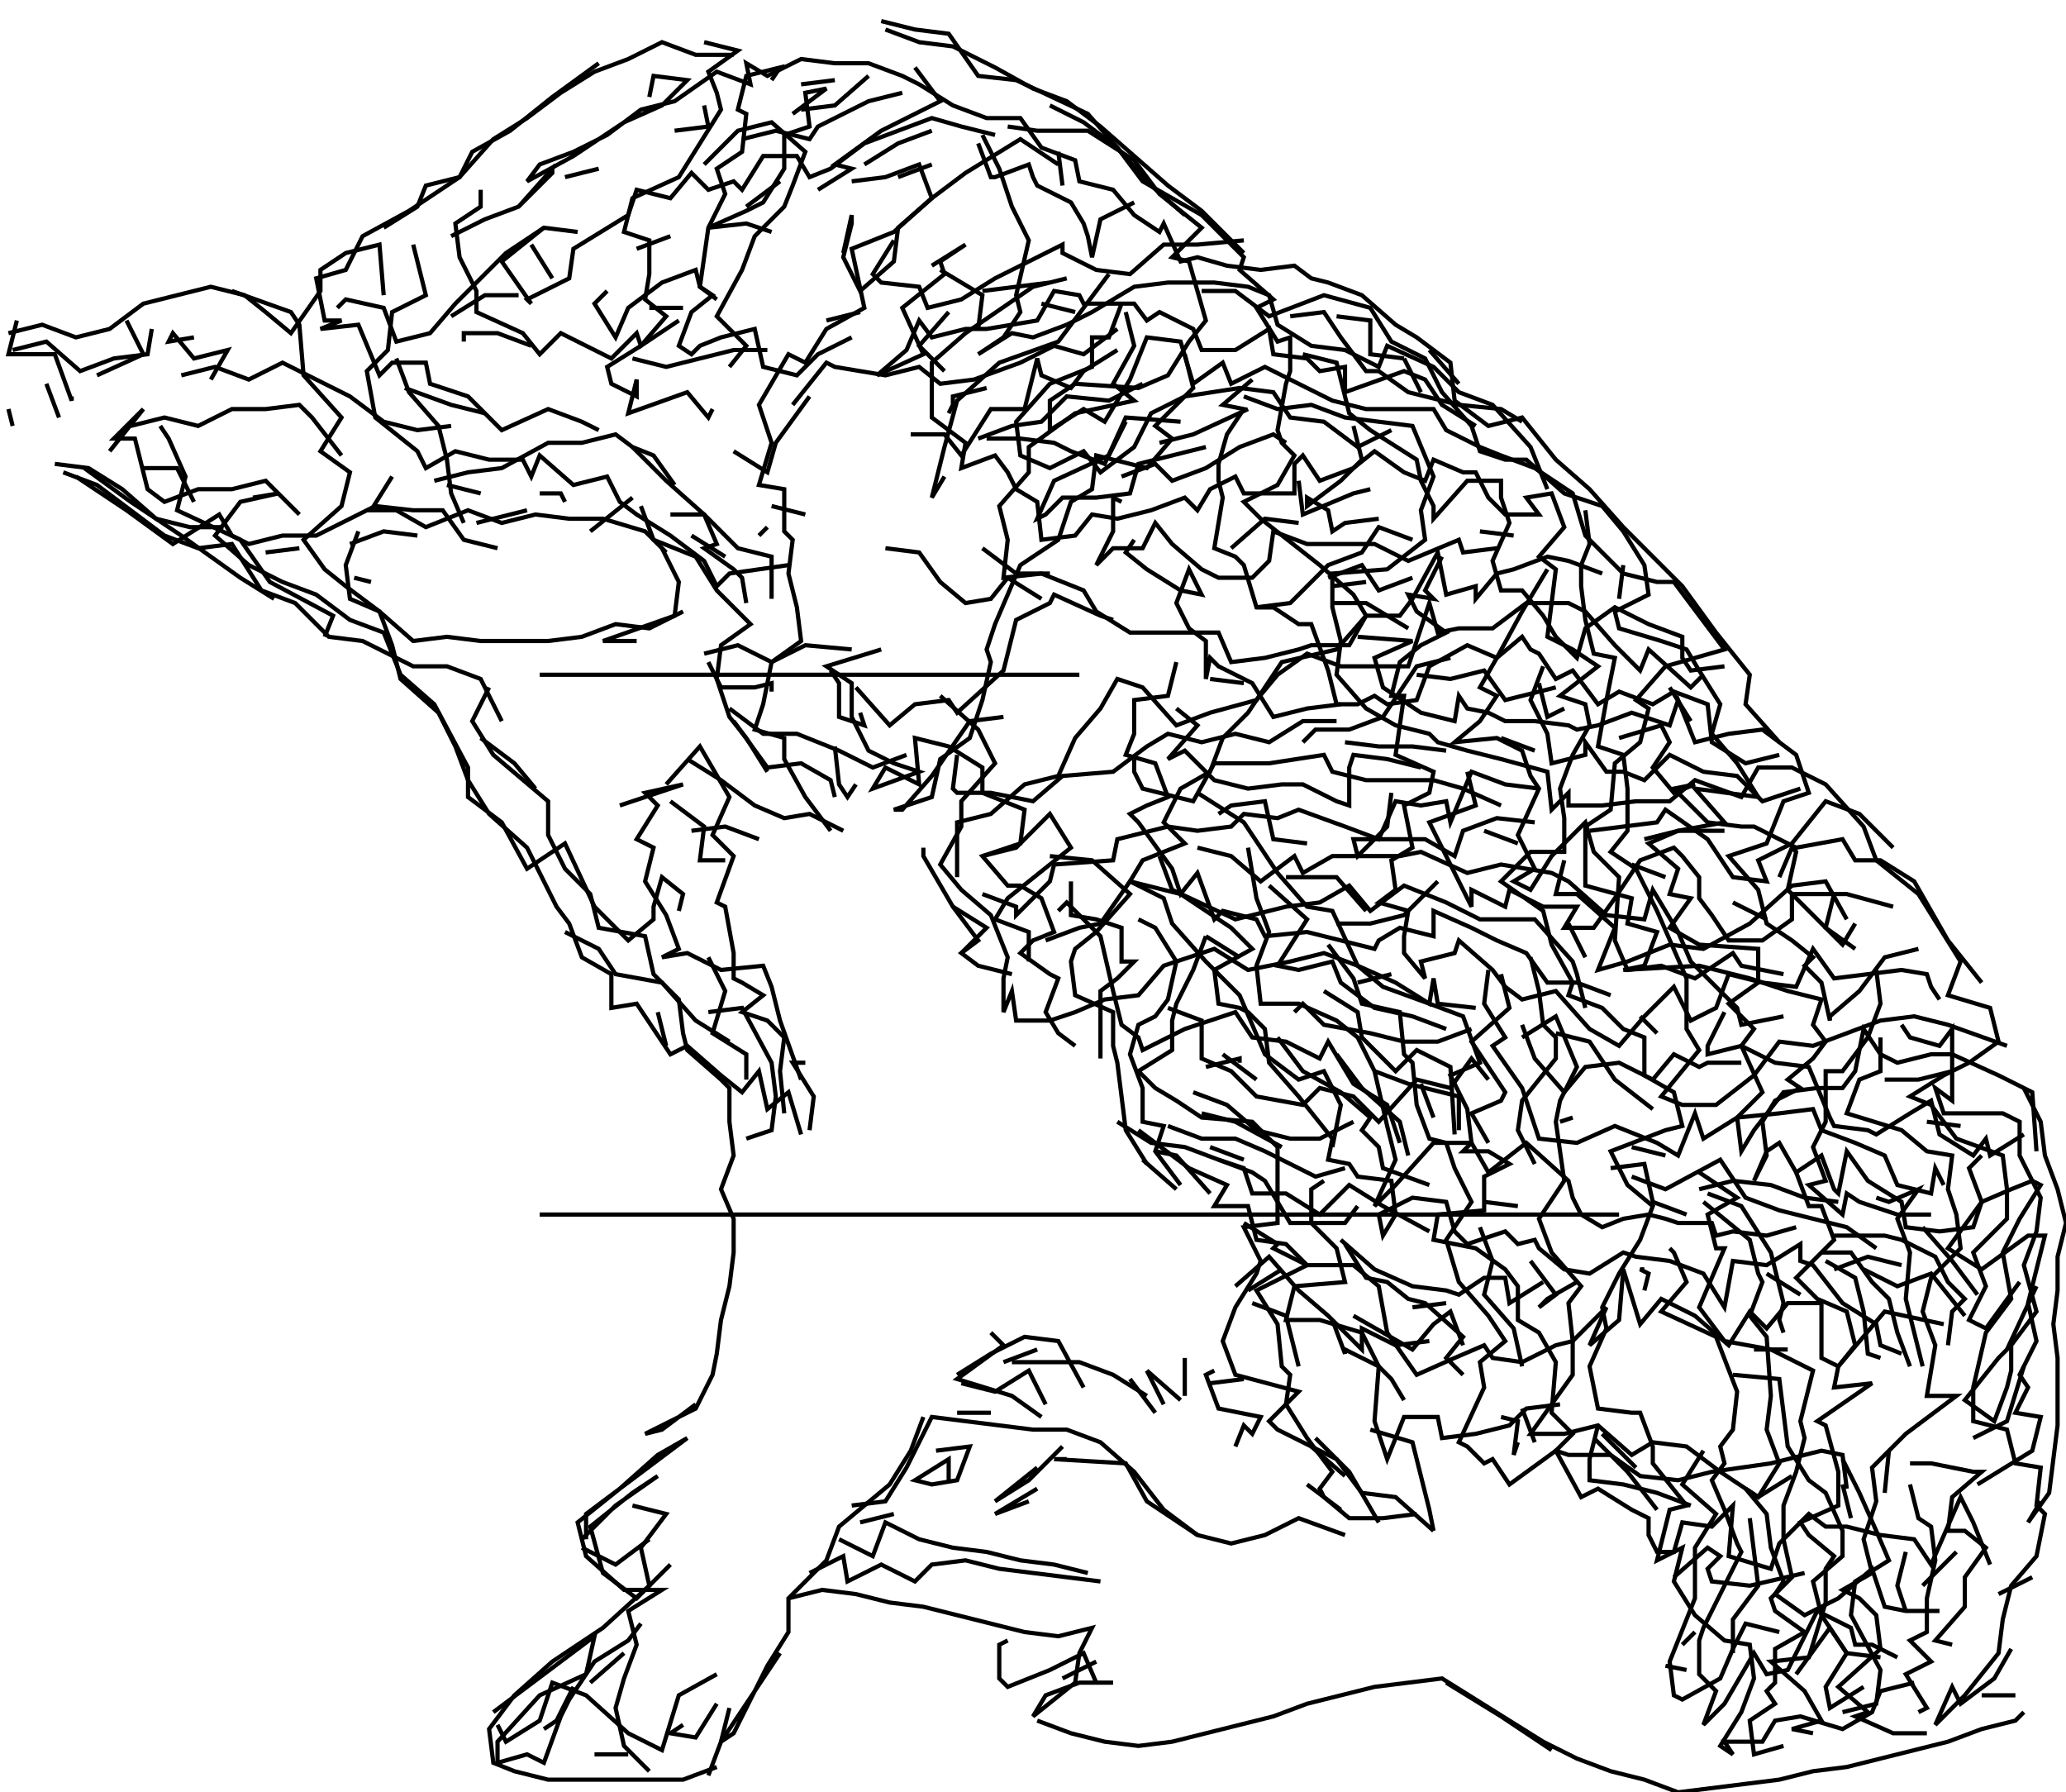 <svg xmlns="http://www.w3.org/2000/svg" height="425px" width="490px" version="1.1"><polyline points="167.0,10.0,175.0,12.0,168.0,17.0,170.0,22.0,171.0,26.0,166.0,34.0,161.0,42.0,150.0,47.0,148.0,55.0,154.0,57.0,154.0,65.0,153.0,71.0,158.0,75.0,152.0,82.0,144.0,87.0,145.0,91.0,151.0,94.0,151.0,90.0,149.0,98.0,163.0,93.0,168.0,99.0,169.0,97.0" stroke="black" stroke-width="1" fill="none" />
<polyline points="174.0,107.0,182.0,112.0,184.0,105.0,192.0,94.0" stroke="black" stroke-width="1" fill="none" />
<polyline points="188.0,96.0,196.0,86.0,198.0,87.0,210.0,89.0,218.0,87.0,223.0,91.0,231.0,90.0,242.0,86.0,250.0,82.0,257.0,84.0,265.0,78.0" stroke="black" stroke-width="1" fill="none" />
<polyline points="267.0,74.0,269.0,82.0,264.0,91.0,269.0,95.0,255.0,98.0,244.0,106.0,244.0,112.0,237.0,120.0,239.0,128.0,238.0,137.0,247.0,136.0,257.0,140.0,260.0,145.0,268.0,150.0,281.0,150.0,289.0,150.0,292.0,157.0,300.0,156.0,308.0,154.0,311.0,153.0,312.0,153.0,320.0,153.0,324.0,146.0,332.0,146.0,335.0,142.0,341.0,131.0,343.0,141.0,350.0,139.0,350.0,142.0,355.0,136.0,359.0,135.0,367.0,132.0,372.0,133.0,380.0,136.0" stroke="black" stroke-width="1" fill="none" />
<polyline points="385.0,134.0,384.0,142.0" stroke="black" stroke-width="1" fill="none" />
<polyline points="367.0,135.0,361.0,145.0,355.0,156.0,351.0,163.0,355.0,165.0,351.0,171.0,345.0,176.0,355.0,175.0,361.0,178.0,363.0,184.0,365.0,187.0,360.0,198.0,364.0,206.0,359.0,209.0,363.0,211.0,368.0,203.0,376.0,195.0,378.0,202.0,384.0,208.0,383.0,223.0,386.0,230.0,394.0,229.0,402.0,232.0,411.0,226.0,413.0,229.0,423.0,231.0" stroke="black" stroke-width="1" fill="none" />
<polyline points="419.0,218.0,411.0,214.0" stroke="black" stroke-width="1" fill="none" />
<polyline points="422.0,208.0,425.0,201.0,426.0,202.0,424.0,211.0,433.0,220.0,437.0,224.0,440.0,219.0" stroke="black" stroke-width="1" fill="none" />
<polyline points="440.0,225.0,433.0,220.0,435.0,212.0" stroke="black" stroke-width="1" fill="none" />
<polyline points="449.0,201.0,441.0,193.0,433.0,190.0,425.0,200.0,417.0,204.0,419.0,209.0,411.0,208.0,405.0,199.0,395.0,192.0,393.0,195.0,385.0,196.0,377.0,197.0" stroke="black" stroke-width="1" fill="none" />
<polyline points="371.0,204.0,369.0,212.0,374.0,212.0,383.0,220.0,379.0,230.0,386.0,228.0,396.0,224.0,404.0,225.0,415.0,219.0,425.0,210.0,433.0,209.0,438.0,218.0" stroke="black" stroke-width="1" fill="none" />
<polyline points="445.0,230.0,446.0,238.0,443.0,246.0,437.0,254.0,433.0,254.0,433.0,266.0,430.0,272.0,433.0,280.0,429.0,281.0,437.0,288.0,438.0,283.0,441.0,285.0,450.0,288.0,458.0,288.0" stroke="black" stroke-width="1" fill="none" />
<polyline points="456.0,291.0,463.0,299.0,469.0,307.0" stroke="black" stroke-width="1" fill="none" />
<polyline points="480.0,324.0,476.0,337.0,468.0,341.0" stroke="black" stroke-width="1" fill="none" />
<polyline points="453.0,347.0,458.0,347.0,468.0,349.0,470.0,349.0,463.0,355.0,462.0,363.0,466.0,363.0,471.0,367.0,466.0,374.0,466.0,381.0,459.0,389.0,463.0,390.0" stroke="black" stroke-width="1" fill="none" />
<polyline points="470.0,402.0,478.0,402.0" stroke="black" stroke-width="1" fill="none" />
<polyline points="474.0,378.0,482.0,374.0" stroke="black" stroke-width="1" fill="none" />
<polyline points="464.0,368.0,456.0,376.0" stroke="black" stroke-width="1" fill="none" />
<polyline points="460.0,382.0,452.0,382.0,447.0,381.0,445.0,375.0,444.0,372.0,436.0,379.0,428.0,383.0,421.0,378.0,423.0,375.0,420.0,367.0,419.0,359.0,414.0,353.0,417.0,355.0,422.0,347.0,419.0,339.0,420.0,331.0,419.0,317.0,415.0,312.0,418.0,304.0,417.0,302.0,415.0,294.0,404.0,285.0" stroke="black" stroke-width="1" fill="none" />
<polyline points="405.0,283.0,413.0,286.0,420.0,297.0,423.0,309.0,422.0,313.0,423.0,316.0" stroke="black" stroke-width="1" fill="none" />
<polyline points="424.0,320.0,416.0,320.0" stroke="black" stroke-width="1" fill="none" />
<polyline points="411.0,326.0,422.0,327.0,423.0,335.0,424.0,343.0,429.0,351.0,433.0,354.0,437.0,363.0,437.0,369.0,430.0,375.0,432.0,383.0,438.0,392.0,433.0,400.0,434.0,405.0,442.0,400.0" stroke="black" stroke-width="1" fill="none" />
<polyline points="446.0,393.0,438.0,392.0,434.0,386.0,426.0,397.0" stroke="black" stroke-width="1" fill="none" />
<polyline points="423.0,414.0,416.0,416.0,415.0,408.0,421.0,404.0,419.0,401.0,421.0,399.0,421.0,391.0,428.0,387.0,421.0,382.0,420.0,379.0,425.0,374.0,423.0,365.0,423.0,357.0,426.0,349.0,428.0,341.0,427.0,337.0,430.0,325.0,420.0,320.0,409.0,318.0,403.0,310.0,409.0,296.0,407.0,296.0,405.0,288.0,412.0,284.0,403.0,278.0" stroke="black" stroke-width="1" fill="none" />
<polyline points="403.0,282.0,411.0,280.0,420.0,281.0,428.0,284.0,436.0,285.0" stroke="black" stroke-width="1" fill="none" />
<polyline points="435.0,293.0,447.0,293.0,451.0,294.0,459.0,298.0,462.0,304.0,466.0,308.0,463.0,311.0,462.0,319.0" stroke="black" stroke-width="1" fill="none" />
<polyline points="483.0,305.0,476.0,320.0,474.0,322.0,466.0,332.0,473.0,337.0,476.0,329.0,477.0,325.0,477.0,319.0,483.0,311.0,480.0,300.0,483.0,292.0,484.0,284.0,479.0,274.0,479.0,266.0,475.0,264.0,461.0,264.0,459.0,258.0,463.0,261.0,463.0,250.0,463.0,244.0,460.0,248.0,453.0,246.0,451.0,243.0" stroke="black" stroke-width="1" fill="none" />
<polyline points="446.0,246.0,446.0,254.0,441.0,256.0,438.0,264.0,451.0,268.0,457.0,273.0,463.0,274.0,462.0,282.0,464.0,288.0,465.0,296.0,458.0,303.0,456.0,311.0,459.0,319.0,457.0,331.0,464.0,331.0,452.0,340.0,444.0,348.0,445.0,356.0,442.0,365.0,444.0,373.0,437.0,377.0,441.0,379.0,445.0,383.0,446.0,391.0,436.0,400.0,443.0,406.0,440.0,407.0,449.0,411.0,457.0,411.0" stroke="black" stroke-width="1" fill="none" />
<polyline points="450.0,393.0,444.0,390.0,440.0,390.0,439.0,386.0,431.0,382.0,424.0,396.0,419.0,397.0,416.0,392.0,409.0,404.0,404.0,409.0,407.0,401.0,403.0,397.0,403.0,389.0,404.0,386.0,408.0,378.0,413.0,368.0,412.0,366.0,409.0,358.0,406.0,351.0,409.0,347.0,408.0,343.0,411.0,339.0,412.0,330.0,407.0,317.0,394.0,311.0,400.0,304.0,397.0,297.0,396.0,296.0" stroke="black" stroke-width="1" fill="none" />
<polyline points="390.0,301.0,389.0,301.0,391.0,302.0,390.0,306.0" stroke="black" stroke-width="1" fill="none" />
<polyline points="387.0,279.0,395.0,282.0,408.0,275.0,414.0,284.0,422.0,287.0,430.0,289.0,438.0,291.0,445.0,296.0" stroke="black" stroke-width="1" fill="none" />
<polyline points="442.0,301.0,450.0,305.0,458.0,302.0,466.0,312.0" stroke="black" stroke-width="1" fill="none" />
<polyline points="451.0,300.0,443.0,298.0,435.0,301.0" stroke="black" stroke-width="1" fill="none" />
<polyline points="433.0,299.0,440.0,303.0,442.0,311.0,443.0,321.0,446.0,322.0" stroke="black" stroke-width="1" fill="none" />
<polyline points="448.0,344.0,447.0,354.0" stroke="black" stroke-width="1" fill="none" />
<polyline points="453.0,352.0,455.0,360.0,458.0,362.0,459.0,370.0,457.0,379.0,457.0,387.0,453.0,389.0,458.0,394.0,452.0,397.0,457.0,405.0,455.0,406.0" stroke="black" stroke-width="1" fill="none" />
<polyline points="480.0,406.0,478.0,408.0,470.0,410.0,462.0,413.0,454.0,415.0,446.0,417.0,438.0,419.0,430.0,420.0,422.0,422.0,414.0,423.0,406.0,424.0,398.0,425.0,390.0,422.0,382.0,420.0,374.0,417.0,366.0,413.0,358.0,408.0,350.0,403.0,342.0,398.0,334.0,399.0,326.0,400.0,318.0,402.0,310.0,404.0,302.0,407.0,294.0,409.0,286.0,411.0,278.0,413.0,270.0,414.0,262.0,413.0,254.0,411.0,246.0,408.0" stroke="black" stroke-width="1" fill="none" />
<polyline points="252.0,398.0,260.0,394.0" stroke="black" stroke-width="1" fill="none" />
<polyline points="258.0,373.0,250.0,371.0,242.0,370.0,234.0,368.0,226.0,367.0,218.0,365.0,210.0,361.0,207.0,369.0,199.0,365.0" stroke="black" stroke-width="1" fill="none" />
<polyline points="204.0,361.0,212.0,359.0" stroke="black" stroke-width="1" fill="none" />
<polyline points="202.0,357.0,210.0,356.0,215.0,348.0,221.0,336.0,229.0,337.0,237.0,338.0,245.0,339.0,253.0,339.0,261.0,342.0,269.0,349.0,276.0,358.0,284.0,364.0,292.0,366.0,300.0,364.0,308.0,360.0,319.0,364.0" stroke="black" stroke-width="1" fill="none" />
<polyline points="319.0,350.0,311.0,343.0" stroke="black" stroke-width="1" fill="none" />
<polyline points="312.0,341.0,320.0,349.0,327.0,361.0" stroke="black" stroke-width="1" fill="none" />
<polyline points="340.0,363.0,339.0,358.0,337.0,350.0,335.0,342.0,325.0,339.0" stroke="black" stroke-width="1" fill="none" />
<polyline points="310.0,352.0,318.0,358.0" stroke="black" stroke-width="1" fill="none" />
<polyline points="308.0,324.0,305.0,312.0,297.0,309.0" stroke="black" stroke-width="1" fill="none" />
<polyline points="296.0,306.0,304.0,301.0" stroke="black" stroke-width="1" fill="none" />
<polyline points="293.0,305.0,301.0,298.0,308.0,306.0,315.0,312.0,323.0,320.0,323.0,315.0,331.0,319.0,339.0,318.0" stroke="black" stroke-width="1" fill="none" />
<polyline points="335.0,310.0,343.0,309.0" stroke="black" stroke-width="1" fill="none" />
<polyline points="347.0,319.0,344.0,311.0,340.0,314.0,335.0,320.0,321.0,312.0" stroke="black" stroke-width="1" fill="none" />
<polyline points="316.0,313.0,319.0,321.0,319.0,320.0,327.0,324.0,330.0,327.0,333.0,332.0" stroke="black" stroke-width="1" fill="none" />
<polyline points="356.0,336.0,360.0,337.0,359.0,345.0,360.0,342.0" stroke="black" stroke-width="1" fill="none" />
<polyline points="364.0,342.0,361.0,334.0" stroke="black" stroke-width="1" fill="none" />
<polyline points="378.0,341.0,386.0,349.0,393.0,358.0" stroke="black" stroke-width="1" fill="none" />
<polyline points="397.0,374.0,405.0,367.0,408.0,369.0,405.0,372.0,406.0,375.0,415.0,376.0,428.0,373.0" stroke="black" stroke-width="1" fill="none" />
<polyline points="415.0,360.0,416.0,368.0,417.0,376.0,411.0,384.0,411.0,392.0" stroke="black" stroke-width="1" fill="none" />
<polyline points="402.0,387.0,399.0,390.0" stroke="black" stroke-width="1" fill="none" />
<polyline points="400.0,396.0,395.0,395.0" stroke="black" stroke-width="1" fill="none" />
<polyline points="368.0,415.0,356.0,407.0,343.0,399.0" stroke="black" stroke-width="1" fill="none" />
<polyline points="336.0,359.0,328.0,360.0,320.0,360.0,314.0,355.0,313.0,353.0,316.0,349.0,310.0,341.0,305.0,333.0,306.0,326.0,304.0,324.0,303.0,314.0,298.0,306.0,310.0,300.0,302.0,296.0,303.0,295.0,295.0,290.0" stroke="black" stroke-width="1" fill="none" />
<polyline points="295.0,275.0,287.0,272.0" stroke="black" stroke-width="1" fill="none" />
<polyline points="289.0,275.0,295.0,277.0,297.0,283.0,305.0,283.0,313.0,288.0,320.0,281.0,328.0,286.0,339.0,292.0" stroke="black" stroke-width="1" fill="none" />
<polyline points="351.0,291.0,354.0,299.0,352.0,307.0,359.0,315.0,361.0,324.0" stroke="black" stroke-width="1" fill="none" />
<polyline points="366.0,304.0,358.0,309.0,357.0,303.0,352.0,303.0,346.0,307.0,343.0,306.0,335.0,305.0,326.0,301.0,318.0,294.0" stroke="black" stroke-width="1" fill="none" />
<polyline points="319.0,295.0,324.0,303.0,329.0,304.0,334.0,308.0,338.0,309.0,347.0,317.0,343.0,322.0,347.0,326.0" stroke="black" stroke-width="1" fill="none" />
<polyline points="363.0,299.0,369.0,307.0,365.0,310.0,365.0,310.0,367.0,308.0,374.0,304.0" stroke="black" stroke-width="1" fill="none" />
<polyline points="382.0,277.0,390.0,276.0,392.0,285.0,400.0,288.0" stroke="black" stroke-width="1" fill="none" />
<polyline points="395.0,274.0,387.0,272.0" stroke="black" stroke-width="1" fill="none" />
<polyline points="373.0,265.0,370.0,266.0" stroke="black" stroke-width="1" fill="none" />
<polyline points="369.0,245.0,377.0,247.0,383.0,256.0,392.0,263.0" stroke="black" stroke-width="1" fill="none" />
<polyline points="393.0,245.0,389.0,241.0" stroke="black" stroke-width="1" fill="none" />
<polyline points="409.0,240.0,405.0,248.0,405.0,250.0,413.0,248.0,421.0,252.0,429.0,253.0,434.0,265.0,435.0,267.0,443.0,268.0,445.0,269.0,453.0,264.0,458.0,261.0,460.0,269.0,468.0,274.0,471.0,270.0,472.0,274.0,480.0,269.0" stroke="black" stroke-width="1" fill="none" />
<polyline points="483.0,273.0,482.0,259.0,474.0,255.0,463.0,250.0,458.0,250.0,450.0,252.0,446.0,250.0,442.0,244.0,440.0,254.0,437.0,258.0,431.0,258.0,423.0,259.0,416.0,268.0,413.0,273.0,412.0,265.0,418.0,259.0,413.0,248.0,416.0,244.0,410.0,238.0,417.0,233.0,417.0,225.0,403.0,224.0,396.0,220.0,401.0,213.0,396.0,212.0,398.0,206.0,391.0,200.0,398.0,197.0,409.0,195.0,402.0,187.0,417.0,189.0,412.0,181.0,406.0,174.0,408.0,167.0,403.0,159.0,400.0,154.0,394.0,152.0,384.0,149.0,383.0,145.0,391.0,141.0,390.0,134.0,385.0,126.0,380.0,120.0,371.0,117.0,362.0,109.0,357.0,109.0,351.0,107.0,349.0,101.0,342.0,93.0,338.0,85.0,330.0,81.0,325.0,73.0,314.0,70.0,301.0,75.0,293.0,69.0,285.0,69.0" stroke="black" stroke-width="1" fill="none" />
<polyline points="295.0,60.0,285.0,50.0,277.0,44.0,269.0,37.0,261.0,30.0,253.0,24.0,245.0,21.0,236.0,16.0,234.0,15.0,226.0,11.0,218.0,10.0,210.0,7.0" stroke="black" stroke-width="1" fill="none" />
<polyline points="209.0,5.0,217.0,7.0,225.0,8.0,232.0,18.0,241.0,19.0,258.0,27.0,265.0,35.0,271.0,43.0,285.0,51.0,295.0,61.0,294.0,64.0,302.0,71.0,298.0,73.0,303.0,81.0,306.0,80.0,306.0,88.0,305.0,91.0,303.0,102.0,304.0,105.0,307.0,108.0,303.0,115.0,295.0,119.0,299.0,123.0,313.0,134.0,321.0,141.0,324.0,146.0,317.0,154.0,304.0,157.0,296.0,169.0,290.0,175.0,287.0,183.0,280.0,187.0,276.0,195.0,281.0,200.0,271.0,204.0,268.0,209.0,280.0,212.0,292.0,220.0,297.0,225.0,288.0,230.0,289.0,238.0,294.0,239.0,296.0,240.0,300.0,244.0,301.0,252.0,308.0,260.0,312.0,265.0,316.0,270.0,315.0,275.0,320.0,276.0,322.0,279.0,330.0,280.0,331.0,288.0,328.0,293.0,327.0,288.0,335.0,284.0,343.0,285.0,345.0,292.0,348.0,295.0,357.0,292.0,360.0,295.0,364.0,294.0,365.0,296.0,371.0,301.0,377.0,302.0,385.0,297.0,388.0,298.0,396.0,299.0,404.0,302.0,409.0,310.0,411.0,299.0,419.0,300.0,427.0,295.0,427.0,299.0,430.0,300.0,437.0,309.0,445.0,314.0,446.0,319.0,451.0,321.0" stroke="black" stroke-width="1" fill="none" />
<polyline points="453.0,324.0,450.0,316.0,448.0,308.0,444.0,304.0,439.0,297.0,432.0,297.0" stroke="black" stroke-width="1" fill="none" />
<polyline points="427.0,307.0,419.0,302.0" stroke="black" stroke-width="1" fill="none" />
<polyline points="426.0,291.0,419.0,293.0,411.0,292.0,407.0,293.0,406.0,290.0,398.0,290.0,395.0,289.0,391.0,288.0,385.0,289.0,380.0,291.0,375.0,288.0,373.0,284.0,372.0,280.0,362.0,271.0,353.0,278.0,349.0,271.0,340.0,271.0,331.0,281.0,326.0,286.0,331.0,275.0,329.0,267.0,326.0,254.0,322.0,246.0,317.0,242.0,308.0,238.0,299.0,238.0,298.0,229.0,301.0,221.0,298.0,213.0,296.0,201.0" stroke="black" stroke-width="1" fill="none" />
<polyline points="301.0,210.0,310.0,218.0,303.0,229.0,308.0,230.0,316.0,228.0,318.0,233.0,326.0,239.0,335.0,241.0,343.0,244.0" stroke="black" stroke-width="1" fill="none" />
<polyline points="349.0,244.0,341.0,247.0,333.0,247.0,325.0,245.0,314.0,243.0,309.0,238.0,307.0,240.0" stroke="black" stroke-width="1" fill="none" />
<polyline points="303.0,246.0,309.0,254.0,318.0,259.0,325.0,265.0,323.0,268.0,327.0,272.0,328.0,277.0,339.0,281.0" stroke="black" stroke-width="1" fill="none" />
<polyline points="352.0,285.0,360.0,286.0" stroke="black" stroke-width="1" fill="none" />
<polyline points="346.0,268.0,346.0,260.0,334.0,257.0,326.0,254.0" stroke="black" stroke-width="1" fill="none" />
<polyline points="317.0,250.0,323.0,258.0,332.0,266.0,334.0,274.0" stroke="black" stroke-width="1" fill="none" />
<polyline points="345.0,269.0,344.0,253.0,336.0,249.0,331.0,254.0,323.0,246.0,322.0,240.0,314.0,235.0" stroke="black" stroke-width="1" fill="none" />
<polyline points="322.0,233.0,330.0,231.0" stroke="black" stroke-width="1" fill="none" />
<polyline points="324.0,216.0,317.0,208.0,305.0,208.0" stroke="black" stroke-width="1" fill="none" />
<polyline points="317.0,219.0,325.0,219.0,333.0,217.0,341.0,209.0" stroke="black" stroke-width="1" fill="none" />
<polyline points="352.0,197.0,360.0,200.0" stroke="black" stroke-width="1" fill="none" />
<polyline points="356.0,191.0,347.0,187.0,340.0,185.0,332.0,185.0,324.0,185.0,316.0,183.0,314.0,179.0,301.0,181.0,288.0,181.0,283.0,190.0,271.0,187.0,269.0,183.0,269.0,180.0" stroke="black" stroke-width="1" fill="none" />
<polyline points="279.0,168.0,284.0,172.0,277.0,180.0,279.0,179.0,281.0,178.0,288.0,185.0,296.0,187.0,304.0,186.0,309.0,186.0,317.0,190.0,320.0,191.0,320.0,182.0,321.0,179.0,329.0,180.0,337.0,182.0" stroke="black" stroke-width="1" fill="none" />
<polyline points="343.0,178.0,335.0,177.0,327.0,177.0,319.0,176.0" stroke="black" stroke-width="1" fill="none" />
<polyline points="309.0,176.0,312.0,173.0,320.0,173.0,328.0,170.0,336.0,158.0,344.0,156.0" stroke="black" stroke-width="1" fill="none" />
<polyline points="336.0,160.0,344.0,161.0,352.0,159.0,357.0,166.0,369.0,163.0" stroke="black" stroke-width="1" fill="none" />
<polyline points="365.0,162.0,367.0,170.0,371.0,168.0" stroke="black" stroke-width="1" fill="none" />
<polyline points="366.0,158.0,363.0,166.0,367.0,174.0,368.0,181.0,376.0,179.0,376.0,176.0,381.0,183.0,385.0,183.0,390.0,185.0,396.0,179.0,404.0,183.0,412.0,184.0,418.0,190.0,427.0,187.0" stroke="black" stroke-width="1" fill="none" />
<polyline points="409.0,197.0,398.0,197.0,390.0,199.0" stroke="black" stroke-width="1" fill="none" />
<polyline points="387.0,205.0,395.0,208.0" stroke="black" stroke-width="1" fill="none" />
<polyline points="372.0,219.0,376.0,227.0" stroke="black" stroke-width="1" fill="none" />
<polyline points="363.0,227.0,365.0,235.0,366.0,243.0,369.0,246.0,369.0,251.0,361.0,261.0,360.0,268.0,364.0,276.0" stroke="black" stroke-width="1" fill="none" />
<polyline points="361.0,246.0,369.0,241.0,374.0,253.0,370.0,261.0,369.0,266.0,371.0,280.0,365.0,289.0,368.0,297.0,375.0,305.0,372.0,309.0,373.0,318.0,373.0,326.0,363.0,340.0,371.0,340.0,379.0,338.0,387.0,345.0,392.0,342.0,400.0,343.0,408.0,349.0,417.0,355.0,425.0,350.0" stroke="black" stroke-width="1" fill="none" />
<polyline points="437.0,352.0,439.0,360.0" stroke="black" stroke-width="1" fill="none" />
<polyline points="437.0,346.0,441.0,354.0,445.0,363.0,448.0,370.0,440.0,375.0,439.0,383.0,446.0,396.0,445.0,404.0,437.0,406.0" stroke="black" stroke-width="1" fill="none" />
<polyline points="454.0,399.0,446.0,401.0,444.0,406.0,437.0,410.0,427.0,407.0,421.0,408.0,418.0,413.0,409.0,413.0,411.0,416.0,408.0,414.0,413.0,406.0,416.0,398.0,415.0,390.0,409.0,389.0,402.0,383.0,397.0,375.0,399.0,367.0,393.0,370.0,396.0,358.0,400.0,357.0,392.0,347.0,392.0,343.0,389.0,335.0,387.0,335.0,379.0,334.0,377.0,324.0,381.0,315.0,380.0,310.0,384.0,302.0,389.0,294.0,392.0,286.0,386.0,281.0,382.0,273.0,395.0,268.0,399.0,267.0,397.0,259.0,390.0,255.0,390.0,246.0,385.0,244.0,380.0,239.0,372.0,236.0,373.0,233.0,368.0,224.0,366.0,216.0,356.0,209.0,363.0,202.0,371.0,202.0,371.0,194.0,370.0,187.0,373.0,179.0,377.0,172.0,376.0,167.0,370.0,165.0,379.0,158.0,373.0,154.0,367.0,151.0,368.0,143.0,369.0,135.0,365.0,132.0,371.0,125.0,368.0,117.0,362.0,118.0,365.0,122.0,357.0,122.0,353.0,118.0,350.0,112.0,347.0,112.0,340.0,109.0,338.0,114.0,333.0,112.0,326.0,107.0,321.0,111.0,313.0,114.0,309.0,108.0,307.0,110.0,307.0,117.0,299.0,117.0,295.0,117.0,293.0,113.0,287.0,116.0,284.0,121.0,281.0,118.0,273.0,121.0,265.0,123.0,259.0,122.0,255.0,127.0,247.0,128.0,246.0,119.0,241.0,116.0,239.0,112.0,236.0,108.0,228.0,111.0,229.0,105.0,221.0,99.0,221.0,93.0,221.0,86.0,229.0,79.0,245.0,68.0,253.0,66.0,249.0,67.0,241.0,68.0,233.0,69.0" stroke="black" stroke-width="1" fill="none" />
<polyline points="232.0,78.0,233.0,70.0,223.0,64.0" stroke="black" stroke-width="1" fill="none" />
<polyline points="221.0,63.0,229.0,58.0,223.0,62.0,224.0,65.0,214.0,73.0,219.0,84.0,208.0,89.0,215.0,83.0,218.0,76.0,221.0,80.0,229.0,78.0,234.0,78.0,246.0,76.0,250.0,69.0,256.0,70.0,257.0,72.0,269.0,72.0,272.0,76.0,275.0,74.0,283.0,78.0,285.0,83.0,293.0,83.0,301.0,78.0,302.0,84.0,310.0,85.0,313.0,88.0,319.0,87.0,319.0,93.0,333.0,88.0,338.0,90.0,342.0,96.0,350.0,101.0" stroke="black" stroke-width="1" fill="none" />
<polyline points="361.0,100.0,356.0,97.0,346.0,96.0,334.0,93.0,327.0,88.0,324.0,88.0,318.0,80.0,314.0,74.0,306.0,75.0" stroke="black" stroke-width="1" fill="none" />
<polyline points="309.0,84.0,317.0,86.0,320.0,98.0,325.0,102.0,336.0,109.0,337.0,114.0,340.0,120.0,340.0,123.0,348.0,114.0,356.0,114.0,356.0,118.0,358.0,124.0,354.0,133.0,356.0,140.0,361.0,140.0,366.0,146.0,369.0,151.0,374.0,156.0,376.0,149.0,383.0,144.0,391.0,148.0,399.0,151.0,399.0,156.0,401.0,159.0,409.0,158.0" stroke="black" stroke-width="1" fill="none" />
<polyline points="404.0,160.0,401.0,163.0,391.0,154.0,389.0,159.0,383.0,153.0,376.0,145.0,372.0,143.0,362.0,143.0,354.0,149.0,346.0,149.0,341.0,150.0,339.0,143.0,334.0,158.0,326.0,158.0,318.0,158.0,310.0,155.0,303.0,160.0,298.0,166.0,287.0,169.0,279.0,172.0,271.0,163.0,265.0,161.0,261.0,168.0,255.0,175.0,251.0,184.0,243.0,186.0,235.0,193.0,227.0,195.0,227.0,208.0" stroke="black" stroke-width="1" fill="none" />
<polyline points="226.0,215.0,234.0,220.0,228.0,226.0" stroke="black" stroke-width="1" fill="none" />
<polyline points="233.0,212.0,241.0,215.0,241.0,217.0,249.0,209.0,250.0,205.0,264.0,204.0,265.0,199.0,277.0,196.0,284.0,197.0,292.0,196.0,295.0,193.0,303.0,194.0,308.0,192.0,319.0,196.0,327.0,199.0,331.0,190.0,337.0,191.0,343.0,190.0,344.0,195.0,349.0,183.0,357.0,186.0,365.0,187.0" stroke="black" stroke-width="1" fill="none" />
<polyline points="364.0,178.0,356.0,175.0" stroke="black" stroke-width="1" fill="none" />
<polyline points="348.0,183.0,350.0,191.0,339.0,195.0,345.0,207.0,349.0,215.0,349.0,211.0,357.0,215.0,358.0,211.0,366.0,215.0,374.0,215.0,371.0,220.0,378.0,220.0,383.0,213.0,389.0,204.0,397.0,201.0,399.0,203.0,403.0,208.0,403.0,213.0,406.0,217.0,410.0,223.0,418.0,223.0,425.0,218.0,425.0,212.0,438.0,212.0,449.0,215.0" stroke="black" stroke-width="1" fill="none" />
<polyline points="447.0,256.0,455.0,256.0,463.0,254.0" stroke="black" stroke-width="1" fill="none" />
<polyline points="465.0,267.0,457.0,266.0" stroke="black" stroke-width="1" fill="none" />
<polyline points="470.0,274.0,467.0,277.0,470.0,285.0,462.0,296.0,470.0,301.0,481.0,293.0,485.0,293.0,483.0,301.0,481.0,309.0,483.0,318.0,479.0,326.0,481.0,329.0,478.0,335.0,484.0,336.0,482.0,344.0,469.0,352.0" stroke="black" stroke-width="1" fill="none" />
<polyline points="472.0,371.0,468.0,361.0,465.0,355.0,458.0,371.0,454.0,365.0,446.0,364.0,438.0,362.0,433.0,362.0,429.0,359.0,422.0,366.0,420.0,372.0,410.0,369.0,411.0,357.0,406.0,362.0,399.0,361.0,397.0,368.0,393.0,368.0,391.0,364.0,391.0,360.0,387.0,358.0,379.0,353.0,375.0,355.0,369.0,344.0,373.0,340.0,368.0,335.0,369.0,323.0,365.0,316.0,360.0,313.0,360.0,305.0,357.0,301.0,350.0,296.0,340.0,294.0,341.0,288.0,352.0,287.0,352.0,279.0,358.0,276.0,353.0,273.0,347.0,273.0,349.0,271.0,348.0,263.0,344.0,255.0,351.0,252.0,347.0,241.0,339.0,238.0,328.0,234.0,322.0,229.0,316.0,216.0,310.0,215.0,303.0,207.0,299.0,201.0,295.0,195.0,284.0,188.0" stroke="black" stroke-width="1" fill="none" />
<polyline points="289.0,193.0,292.0,191.0,300.0,190.0,302.0,199.0,310.0,200.0" stroke="black" stroke-width="1" fill="none" />
<polyline points="330.0,188.0,329.0,196.0,322.0,203.0,321.0,199.0,329.0,199.0,337.0,199.0,338.0,199.0,345.0,203.0,347.0,197.0,355.0,194.0,364.0,195.0" stroke="black" stroke-width="1" fill="none" />
<polyline points="384.0,175.0,394.0,172.0,396.0,176.0,392.0,182.0,397.0,188.0,402.0,186.0,397.0,187.0,405.0,195.0,413.0,196.0,416.0,196.0,426.0,201.0,437.0,199.0,440.0,204.0,446.0,204.0,454.0,209.0,462.0,223.0,470.0,233.0" stroke="black" stroke-width="1" fill="none" />
<polyline points="455.0,225.0,447.0,227.0,441.0,235.0,434.0,241.0,434.0,242.0,432.0,233.0,428.0,229.0,430.0,227.0,425.0,223.0,419.0,219.0,417.0,211.0,410.0,203.0,419.0,200.0,423.0,190.0,429.0,188.0,426.0,179.0,418.0,173.0,410.0,174.0,402.0,176.0,398.0,166.0,396.0,172.0,387.0,169.0,379.0,172.0,374.0,173.0,372.0,172.0,364.0,171.0,357.0,171.0,353.0,169.0,348.0,168.0,346.0,165.0,345.0,171.0,337.0,169.0,328.0,163.0,326.0,156.0,335.0,152.0,322.0,151.0" stroke="black" stroke-width="1" fill="none" />
<polyline points="316.0,143.0,324.0,143.0,334.0,149.0" stroke="black" stroke-width="1" fill="none" />
<polyline points="324.0,138.0,316.0,139.0" stroke="black" stroke-width="1" fill="none" />
<polyline points="315.0,137.0,323.0,134.0,327.0,140.0,335.0,137.0" stroke="black" stroke-width="1" fill="none" />
<polyline points="342.0,132.0,338.0,140.0,340.0,142.0,334.0,141.0,336.0,145.0,343.0,150.0,337.0,153.0,332.0,157.0,330.0,165.0,333.0,165.0,331.0,179.0,340.0,183.0,339.0,188.0,333.0,191.0,335.0,201.0,330.0,204.0,331.0,211.0,327.0,214.0,334.0,216.0,333.0,222.0,333.0,226.0,338.0,232.0,337.0,228.0,345.0,226.0,346.0,223.0,354.0,230.0,357.0,234.0,361.0,237.0,369.0,235.0,377.0,244.0,384.0,248.0,390.0,241.0,397.0,234.0,400.0,240.0,401.0,242.0,407.0,239.0,410.0,231.0,418.0,233.0,426.0,234.0,430.0,225.0,435.0,232.0,443.0,231.0,451.0,230.0,457.0,231.0,458.0,234.0,460.0,237.0" stroke="black" stroke-width="1" fill="none" />
<polyline points="480.0,258.0,484.0,266.0,485.0,274.0,488.0,282.0,490.0,290.0,488.0,298.0,488.0,306.0,487.0,314.0,488.0,322.0,488.0,330.0,488.0,338.0,487.0,346.0,486.0,354.0,481.0,361.0,484.0,356.0" stroke="black" stroke-width="1" fill="none" />
<polyline points="452.0,368.0,450.0,376.0,452.0,382.0" stroke="black" stroke-width="1" fill="none" />
<polyline points="422.0,387.0,414.0,385.0,411.0,391.0,408.0,398.0,399.0,403.0,397.0,402.0,396.0,394.0,402.0,379.0,402.0,367.0,407.0,359.0,399.0,352.0,404.0,344.0" stroke="black" stroke-width="1" fill="none" />
<polyline points="388.0,348.0,380.0,340.0" stroke="black" stroke-width="1" fill="none" />
<polyline points="379.0,338.0,377.0,346.0,377.0,351.0,385.0,352.0,393.0,354.0,401.0,357.0" stroke="black" stroke-width="1" fill="none" />
<polyline points="461.0,314.0,447.0,311.0,436.0,324.0,432.0,322.0,432.0,309.0,424.0,309.0,419.0,315.0,415.0,311.0,410.0,319.0,402.0,312.0,394.0,308.0,389.0,314.0,385.0,301.0,384.0,313.0,377.0,319.0,381.0,310.0,373.0,318.0,369.0,319.0,361.0,323.0,354.0,322.0,352.0,319.0,345.0,322.0,336.0,326.0,329.0,316.0,327.0,305.0,321.0,300.0,310.0,300.0,305.0,295.0,298.0,294.0,296.0,286.0,288.0,286.0,291.0,281.0,282.0,277.0,270.0,268.0" stroke="black" stroke-width="1" fill="none" />
<polyline points="265.0,266.0,273.0,271.0,281.0,272.0,289.0,275.0,297.0,278.0,300.0,280.0,306.0,290.0,319.0,290.0,322.0,286.0" stroke="black" stroke-width="1" fill="none" />
<polyline points="319.0,277.0,312.0,279.0,300.0,273.0,293.0,270.0,285.0,270.0,277.0,267.0" stroke="black" stroke-width="1" fill="none" />
<polyline points="274.0,273.0,279.0,274.0,287.0,283.0" stroke="black" stroke-width="1" fill="none" />
<polyline points="279.0,282.0,271.0,275.0" stroke="black" stroke-width="1" fill="none" />
<polyline points="285.0,264.0,293.0,266.0,304.0,272.0" stroke="black" stroke-width="1" fill="none" />
<polyline points="316.0,272.0,318.0,262.0,314.0,254.0,308.0,256.0,300.0,250.0,294.0,236.0,286.0,228.0,278.0,219.0,276.0,213.0,268.0,209.0,261.0,219.0,256.0,220.0,248.0,223.0" stroke="black" stroke-width="1" fill="none" />
<polyline points="251.0,216.0,253.0,214.0,261.0,222.0,264.0,235.0,266.0,243.0,270.0,246.0,271.0,249.0,281.0,244.0,293.0,240.0,297.0,246.0,305.0,247.0,313.0,251.0,315.0,247.0,321.0,257.0,329.0,262.0,332.0,271.0" stroke="black" stroke-width="1" fill="none" />
<polyline points="321.0,266.0,313.0,270.0,306.0,270.0,298.0,268.0,291.0,262.0,283.0,259.0" stroke="black" stroke-width="1" fill="none" />
<polyline points="286.0,253.0,294.0,251.0,294.0,252.0" stroke="black" stroke-width="1" fill="none" />
<polyline points="290.0,250.0,298.0,256.0" stroke="black" stroke-width="1" fill="none" />
<polyline points="277.0,239.0,285.0,242.0,285.0,251.0,292.0,254.0,298.0,260.0,309.0,262.0,313.0,258.0,321.0,260.0,327.0,266.0,336.0,256.0,344.0,258.0,349.0,251.0,353.0,256.0" stroke="black" stroke-width="1" fill="none" />
<polyline points="361.0,243.0,364.0,251.0,364.0,251.0,371.0,259.0,376.0,253.0,384.0,252.0,392.0,256.0,397.0,250.0,403.0,253.0,405.0,252.0,413.0,252.0" stroke="black" stroke-width="1" fill="none" />
<polyline points="423.0,241.0,413.0,243.0,412.0,239.0,401.0,228.0,398.0,221.0,392.0,211.0,390.0,218.0,381.0,217.0,372.0,209.0,368.0,207.0,356.0,205.0,348.0,207.0,337.0,202.0,332.0,203.0,324.0,203.0,316.0,203.0,309.0,207.0,307.0,203.0,299.0,209.0,292.0,203.0,284.0,201.0" stroke="black" stroke-width="1" fill="none" />
<polyline points="275.0,203.0,278.0,211.0,293.0,218.0,305.0,215.0,313.0,214.0,320.0,210.0,325.0,216.0,333.0,210.0,343.0,214.0,351.0,218.0,364.0,218.0,373.0,228.0,374.0,231.0,376.0,239.0" stroke="black" stroke-width="1" fill="none" />
<polyline points="356.0,231.0,358.0,239.0,349.0,247.0,357.0,259.0,356.0,261.0,349.0,264.0,353.0,271.0" stroke="black" stroke-width="1" fill="none" />
<polyline points="340.0,265.0,337.0,257.0" stroke="black" stroke-width="1" fill="none" />
<polyline points="353.0,230.0,352.0,238.0,357.0,246.0,354.0,248.0,361.0,258.0,365.0,270.0,374.0,271.0,383.0,267.0,393.0,271.0,398.0,274.0,402.0,264.0,404.0,270.0,412.0,265.0,422.0,264.0,430.0,263.0,432.0,268.0,440.0,271.0,447.0,274.0,450.0,281.0,458.0,283.0,459.0,277.0,461.0,281.0" stroke="black" stroke-width="1" fill="none" />
<polyline points="445.0,284.0,448.0,285.0,455.0,282.0,450.0,289.0,453.0,297.0,452.0,308.0,454.0,316.0,456.0,324.0" stroke="black" stroke-width="1" fill="none" />
<polyline points="479.0,304.0,471.0,315.0,467.0,313.0,471.0,305.0,468.0,297.0,476.0,289.0,476.0,282.0,475.0,274.0,464.0,270.0,458.0,262.0,453.0,260.0,461.0,255.0,467.0,252.0,474.0,247.0,472.0,239.0,462.0,236.0,465.0,228.0,460.0,220.0,455.0,212.0,445.0,204.0,442.0,196.0,433.0,186.0,425.0,182.0,417.0,182.0,413.0,189.0,402.0,185.0,396.0,190.0,388.0,190.0,380.0,191.0,372.0,191.0,372.0,188.0,368.0,192.0,367.0,183.0,356.0,180.0,348.0,178.0,341.0,176.0,339.0,174.0,331.0,172.0,324.0,168.0,317.0,160.0,318.0,152.0,316.0,144.0,316.0,136.0,329.0,135.0,338.0,128.0,337.0,121.0,340.0,113.0,335.0,101.0,327.0,100.0,319.0,99.0,311.0,96.0,303.0,97.0,295.0,94.0" stroke="black" stroke-width="1" fill="none" />
<polyline points="297.0,90.0,290.0,96.0,295.0,97.0,291.0,103.0,289.0,110.0,289.0,114.0,290.0,118.0,288.0,130.0,293.0,132.0,295.0,134.0,298.0,144.0,302.0,144.0,308.0,148.0,311.0,148.0,315.0,159.0,317.0,167.0,322.0,167.0,326.0,165.0,329.0,167.0,336.0,166.0,339.0,158.0,348.0,153.0,355.0,156.0,361.0,151.0,363.0,154.0,365.0,155.0,369.0,161.0,373.0,159.0,379.0,167.0,384.0,164.0,392.0,167.0,397.0,164.0,405.0,167.0,406.0,176.0,414.0,181.0,422.0,179.0" stroke="black" stroke-width="1" fill="none" />
<polyline points="422.0,176.0,414.0,167.0,415.0,160.0,407.0,150.0,399.0,139.0,391.0,131.0,385.0,125.0,377.0,116.0,369.0,109.0,361.0,99.0,353.0,101.0,345.0,95.0,344.0,86.0,336.0,80.0,331.0,77.0,323.0,70.0,315.0,67.0,311.0,66.0,307.0,63.0,299.0,64.0,291.0,63.0,284.0,61.0,280.0,62.0,276.0,53.0,275.0,55.0,269.0,51.0,264.0,45.0,256.0,43.0,255.0,38.0,247.0,35.0,242.0,28.0,234.0,28.0,226.0,25.0,218.0,20.0,214.0,18.0,206.0,15.0,198.0,15.0,190.0,14.0,182.0,18.0,177.0,15.0,178.0,20.0,170.0,17.0,160.0,24.0,152.0,26.0,144.0,32.0,136.0,36.0,128.0,39.0,125.0,43.0,136.0,37.0,148.0,29.0,157.0,25.0,163.0,19.0,155.0,18.0,154.0,23.0" stroke="black" stroke-width="1" fill="none" />
<polyline points="160.0,31.0,168.0,30.0,167.0,25.0" stroke="black" stroke-width="1" fill="none" />
<polyline points="176.0,33.0,184.0,31.0,192.0,33.0,194.0,30.0,206.0,24.0,214.0,22.0" stroke="black" stroke-width="1" fill="none" />
<polyline points="217.0,16.0,223.0,24.0,209.0,31.0,198.0,39.0,202.0,40.0,194.0,45.0" stroke="black" stroke-width="1" fill="none" />
<polyline points="202.0,43.0,210.0,42.0,218.0,39.0,221.0,47.0,212.0,55.0,202.0,59.0,205.0,73.0,196.0,78.0,191.0,86.0,187.0,84.0,180.0,96.0,183.0,105.0,180.0,115.0,186.0,116.0,186.0,126.0,188.0,128.0,187.0,136.0,189.0,144.0,190.0,152.0,183.0,157.0,182.0,162.0,181.0,167.0,179.0,173.0,186.0,175.0,186.0,180.0,191.0,189.0,197.0,197.0" stroke="black" stroke-width="1" fill="none" />
<polyline points="198.0,189.0,197.0,185.0,190.0,181.0,182.0,182.0,174.0,171.0" stroke="black" stroke-width="1" fill="none" />
<polyline points="173.0,168.0,181.0,174.0,189.0,174.0,199.0,178.0,207.0,182.0,215.0,179.0" stroke="black" stroke-width="1" fill="none" />
<polyline points="227.0,179.0,226.0,187.0,227.0,188.0,235.0,188.0,245.0,190.0,252.0,184.0,264.0,183.0,272.0,177.0,277.0,174.0,285.0,176.0,293.0,174.0,301.0,176.0,309.0,171.0,317.0,171.0" stroke="black" stroke-width="1" fill="none" />
<polyline points="302.0,144.0,298.0,144.0,306.0,143.0,315.0,134.0,323.0,131.0,327.0,125.0,335.0,128.0" stroke="black" stroke-width="1" fill="none" />
<polyline points="351.0,126.0,359.0,127.0" stroke="black" stroke-width="1" fill="none" />
<polyline points="355.0,130.0,347.0,131.0,346.0,128.0,334.0,133.0,326.0,129.0,318.0,129.0,310.0,129.0,302.0,126.0,301.0,133.0,297.0,137.0,289.0,137.0,285.0,135.0,278.0,129.0,274.0,124.0,271.0,130.0,264.0,130.0,260.0,134.0,264.0,126.0,264.0,118.0,266.0,119.0" stroke="black" stroke-width="1" fill="none" />
<polyline points="266.0,113.0,274.0,110.0,278.0,114.0,286.0,111.0,294.0,106.0,302.0,103.0,305.0,105.0" stroke="black" stroke-width="1" fill="none" />
<polyline points="308.0,114.0,309.0,122.0,321.0,117.0,325.0,116.0" stroke="black" stroke-width="1" fill="none" />
<polyline points="327.0,123.0,319.0,124.0,316.0,126.0,315.0,121.0,310.0,118.0,310.0,120.0,318.0,114.0,323.0,109.0,321.0,101.0" stroke="black" stroke-width="1" fill="none" />
<polyline points="337.0,93.0,333.0,85.0" stroke="black" stroke-width="1" fill="none" />
<polyline points="333.0,85.0,325.0,84.0,325.0,76.0,317.0,75.0" stroke="black" stroke-width="1" fill="none" />
<polyline points="339.0,83.0,346.0,91.0" stroke="black" stroke-width="1" fill="none" />
<polyline points="376.0,121.0,377.0,129.0,375.0,134.0,375.0,139.0,376.0,147.0,378.0,155.0,383.0,156.0,381.0,166.0,379.0,177.0,385.0,179.0,386.0,187.0,386.0,197.0,382.0,202.0,388.0,206.0,393.0,216.0,400.0,232.0,400.0,244.0,403.0,249.0,394.0,260.0,399.0,262.0,407.0,262.0,416.0,255.0,422.0,247.0,430.0,248.0,438.0,245.0,446.0,242.0,454.0,241.0,462.0,243.0,476.0,248.0" stroke="black" stroke-width="1" fill="none" />
<polyline points="426.0,278.0,429.0,286.0,432.0,286.0,435.0,294.0,426.0,303.0,431.0,308.0,438.0,311.0,440.0,319.0,436.0,324.0,435.0,329.0,444.0,328.0,431.0,337.0,433.0,338.0,436.0,349.0,436.0,357.0,427.0,361.0,429.0,364.0,435.0,369.0,433.0,372.0,433.0,380.0,429.0,393.0,420.0,394.0,428.0,401.0,432.0,408.0,425.0,410.0,430.0,411.0" stroke="black" stroke-width="1" fill="none" />
<polyline points="295.0,327.0,287.0,328.0" stroke="black" stroke-width="1" fill="none" />
<polyline points="288.0,325.0,286.0,326.0,289.0,334.0,299.0,336.0,297.0,340.0,295.0,338.0,293.0,343.0" stroke="black" stroke-width="1" fill="none" />
<polyline points="281.0,331.0,281.0,323.0,281.0,322.0" stroke="black" stroke-width="1" fill="none" />
<polyline points="272.0,325.0,276.0,333.0" stroke="black" stroke-width="1" fill="none" />
<polyline points="280.0,332.0,272.0,325.0" stroke="black" stroke-width="1" fill="none" />
<polyline points="268.0,327.0,274.0,335.0" stroke="black" stroke-width="1" fill="none" />
<polyline points="272.0,331.0,264.0,326.0,256.0,323.0,248.0,323.0,240.0,323.0" stroke="black" stroke-width="1" fill="none" />
<polyline points="238.0,323.0,246.0,320.0" stroke="black" stroke-width="1" fill="none" />
<polyline points="235.0,316.0,238.0,319.0,227.0,327.0,240.0,331.0,247.0,336.0" stroke="black" stroke-width="1" fill="none" />
<polyline points="248.0,333.0,244.0,325.0,236.0,330.0,228.0,328.0" stroke="black" stroke-width="1" fill="none" />
<polyline points="227.0,326.0,235.0,321.0,243.0,317.0,251.0,318.0,257.0,329.0" stroke="black" stroke-width="1" fill="none" />
<polyline points="252.0,343.0,244.0,351.0,236.0,356.0,236.0,356.0,246.0,348.0" stroke="black" stroke-width="1" fill="none" />
<polyline points="246.0,353.0,236.0,359.0,244.0,356.0" stroke="black" stroke-width="1" fill="none" />
<polyline points="253.0,346.0,250.0,346.0,267.0,347.0,272.0,356.0,284.0,364.0" stroke="black" stroke-width="1" fill="none" />
<polyline points="261.0,375.0,253.0,374.0,245.0,373.0,237.0,372.0,229.0,370.0,221.0,371.0,217.0,375.0,209.0,371.0,201.0,375.0,200.0,369.0,192.0,373.0" stroke="black" stroke-width="1" fill="none" />
<polyline points="187.0,379.0,195.0,377.0,203.0,378.0,211.0,380.0,219.0,381.0,227.0,383.0,235.0,385.0,243.0,387.0,251.0,388.0,259.0,386.0,256.0,392.0,255.0,399.0,245.0,407.0,248.0,402.0,256.0,399.0,264.0,399.0" stroke="black" stroke-width="1" fill="none" />
<polyline points="260.0,399.0,257.0,392.0,249.0,396.0,239.0,400.0,237.0,398.0,237.0,390.0,239.0,389.0" stroke="black" stroke-width="1" fill="none" />
<polyline points="225.0,351.0,225.0,346.0,217.0,351.0,221.0,352.0,227.0,351.0,230.0,343.0,230.0,343.0,222.0,344.0" stroke="black" stroke-width="1" fill="none" />
<polyline points="219.0,336.0,216.0,344.0,211.0,352.0,199.0,362.0,196.0,370.0,187.0,379.0,187.0,387.0,182.0,395.0,178.0,403.0,174.0,411.0,171.0,413.0,177.0,404.0,185.0,392.0" stroke="black" stroke-width="1" fill="none" />
<polyline points="170.0,397.0,161.0,402.0,157.0,415.0,149.0,411.0,139.0,402.0,131.0,399.0,128.0,408.0,120.0,413.0,118.0,409.0" stroke="black" stroke-width="1" fill="none" />
<polyline points="117.0,406.0,125.0,400.0,133.0,394.0,141.0,388.0,139.0,397.0,128.0,402.0,118.0,413.0,118.0,418.0,125.0,416.0,129.0,418.0,133.0,407.0,135.0,403.0,141.0,394.0,149.0,389.0,152.0,385.0" stroke="black" stroke-width="1" fill="none" />
<polyline points="148.0,392.0,140.0,399.0" stroke="black" stroke-width="1" fill="none" />
<polyline points="136.0,400.0,132.0,408.0,129.0,410.0" stroke="black" stroke-width="1" fill="none" />
<polyline points="141.0,416.0,149.0,416.0" stroke="black" stroke-width="1" fill="none" />
<polyline points="170.0,419.0,162.0,422.0,154.0,422.0,146.0,422.0,138.0,422.0,130.0,422.0,122.0,420.0,117.0,418.0,116.0,410.0,122.0,402.0,131.0,394.0,143.0,386.0,154.0,376.0,152.0,367.0,158.0,359.0,150.0,357.0" stroke="black" stroke-width="1" fill="none" />
<polyline points="139.0,365.0,139.0,359.0,147.0,353.0,155.0,347.0,163.0,341.0,156.0,345.0,147.0,353.0,137.0,361.0,139.0,369.0,148.0,377.0,157.0,377.0,149.0,382.0,151.0,390.0,148.0,398.0,146.0,405.0,148.0,414.0,154.0,420.0" stroke="black" stroke-width="1" fill="none" />
<polyline points="168.0,421.0,171.0,413.0,173.0,405.0" stroke="black" stroke-width="1" fill="none" />
<polyline points="170.0,404.0,165.0,412.0,159.0,411.0,162.0,409.0" stroke="black" stroke-width="1" fill="none" />
<polyline points="154.0,365.0,146.0,371.0,138.0,367.0" stroke="black" stroke-width="1" fill="none" />
<polyline points="138.0,365.0,146.0,357.0,156.0,350.0,150.0,354.0,140.0,362.0,143.0,373.0,151.0,379.0,159.0,371.0" stroke="black" stroke-width="1" fill="none" />
<polyline points="227.0,335.0,235.0,335.0" stroke="black" stroke-width="1" fill="none" />
<polyline points="280.0,281.0,274.0,273.0,276.0,267.0,271.0,266.0,271.0,258.0,268.0,250.0,270.0,243.0,274.0,241.0,277.0,237.0,279.0,228.0,274.0,220.0,270.0,218.0" stroke="black" stroke-width="1" fill="none" />
<polyline points="286.0,222.0,283.0,230.0,279.0,238.0,278.0,242.0,278.0,249.0,270.0,254.0,274.0,258.0,279.0,261.0,285.0,265.0,297.0,266.0,303.0,272.0,303.0,282.0,303.0,290.0,295.0,291.0,299.0,299.0,298.0,302.0,293.0,310.0,290.0,318.0,293.0,326.0,308.0,330.0,301.0,337.0,303.0,339.0,309.0,342.0,317.0,346.0,323.0,354.0,331.0,355.0,340.0,363.0" stroke="black" stroke-width="1" fill="none" />
<polyline points="370.0,333.0,362.0,334.0,358.0,338.0,350.0,340.0,342.0,341.0,341.0,336.0,333.0,336.0,329.0,346.0,326.0,337.0,327.0,324.0,323.0,316.0,313.0,313.0,305.0,313.0,307.0,305.0,319.0,304.0,317.0,296.0,311.0,290.0,311.0,282.0,314.0,280.0" stroke="black" stroke-width="1" fill="none" />
<polyline points="272.0,276.0,267.0,268.0,266.0,260.0,265.0,252.0,264.0,248.0,264.0,240.0,255.0,236.0,254.0,228.0,255.0,225.0,260.0,221.0,268.0,212.0,259.0,204.0,249.0,203.0" stroke="black" stroke-width="1" fill="none" />
<polyline points="254.0,209.0,254.0,217.0,260.0,218.0,266.0,220.0,266.0,228.0,269.0,228.0,265.0,232.0,261.0,235.0,261.0,243.0,261.0,251.0" stroke="black" stroke-width="1" fill="none" />
<polyline points="286.0,222.0,294.0,227.0" stroke="black" stroke-width="1" fill="none" />
<polyline points="315.0,224.0,321.0,232.0,323.0,238.0,332.0,240.0,333.0,250.0,335.0,252.0,336.0,262.0,339.0,270.0,343.0,271.0,345.0,277.0,349.0,285.0,343.0,294.0,346.0,304.0,353.0,312.0,357.0,318.0,351.0,323.0,352.0,329.0,346.0,342.0,348.0,343.0,352.0,347.0,354.0,346.0,358.0,352.0,369.0,344.0,372.0,345.0,382.0,345.0,389.0,350.0,398.0,351.0,406.0,349.0,420.0,347.0,432.0,344.0,437.0,345.0,438.0,353.0" stroke="black" stroke-width="1" fill="none" />
<polyline points="350.0,239.0,341.0,238.0,340.0,232.0,339.0,238.0,331.0,233.0,322.0,229.0,314.0,226.0,306.0,228.0,296.0,230.0,288.0,225.0,282.0,227.0,276.0,229.0,270.0,236.0,262.0,237.0,255.0,240.0,249.0,242.0,241.0,242.0,240.0,235.0,238.0,240.0,238.0,232.0,239.0,227.0,235.0,217.0,228.0,211.0,223.0,205.0,228.0,196.0,228.0,190.0,236.0,181.0,232.0,173.0,223.0,165.0" stroke="black" stroke-width="1" fill="none" />
<polyline points="209.0,154.0,196.0,158.0,202.0,162.0,202.0,170.0,206.0,178.0,212.0,181.0,218.0,183.0,207.0,187.0,210.0,182.0,218.0,186.0,217.0,175.0,225.0,177.0,233.0,182.0,233.0,184.0,233.0,188.0,243.0,192.0,242.0,200.0,233.0,203.0,239.0,210.0,242.0,210.0,247.0,213.0,250.0,221.0,245.0,223.0,242.0,226.0,249.0,231.0,251.0,232.0,248.0,240.0,251.0,245.0,255.0,248.0" stroke="black" stroke-width="1" fill="none" />
<polyline points="244.0,228.0,244.0,221.0,236.0,218.0,239.0,213.0,254.0,201.0,249.0,193.0,241.0,201.0,233.0,203.0" stroke="black" stroke-width="1" fill="none" />
<polyline points="219.0,201.0,219.0,203.0,226.0,215.0,232.0,223.0,228.0,226.0,232.0,229.0,240.0,231.0" stroke="black" stroke-width="1" fill="none" />
<polyline points="191.0,252.0,188.0,252.0,193.0,260.0,192.0,268.0" stroke="black" stroke-width="1" fill="none" />
<polyline points="177.0,270.0,183.0,268.0,184.0,260.0,183.0,252.0,176.0,239.0,168.0,240.0" stroke="black" stroke-width="1" fill="none" />
<polyline points="173.0,247.0,165.0,242.0,157.0,233.0,146.0,231.0,142.0,225.0,134.0,221.0" stroke="black" stroke-width="1" fill="none" />
<polyline points="161.0,216.0,162.0,212.0,157.0,208.0,155.0,215.0,155.0,218.0,149.0,223.0,141.0,215.0,134.0,200.0,125.0,206.0,119.0,195.0,111.0,189.0,111.0,182.0,103.0,167.0,95.0,160.0,91.0,150.0,83.0,147.0,75.0,141.0,67.0,138.0,59.0,134.0,51.0,127.0,57.0,119.0,66.0,117.0,60.0,118.0" stroke="black" stroke-width="1" fill="none" />
<polyline points="63.0,131.0,71.0,130.0" stroke="black" stroke-width="1" fill="none" />
<polyline points="83.0,129.0,91.0,126.0,99.0,127.0" stroke="black" stroke-width="1" fill="none" />
<polyline points="103.0,114.0,111.0,112.0,119.0,111.0,130.0,105.0,138.0,105.0,146.0,103.0,150.0,106.0,155.0,108.0,160.0,115.0" stroke="black" stroke-width="1" fill="none" />
<polyline points="159.0,122.0,167.0,122.0,175.0,130.0,183.0,132.0,183.0,142.0" stroke="black" stroke-width="1" fill="none" />
<polyline points="180.0,127.0,182.0,125.0" stroke="black" stroke-width="1" fill="none" />
<polyline points="183.0,120.0,191.0,122.0" stroke="black" stroke-width="1" fill="none" />
<polyline points="210.0,130.0,218.0,131.0,223.0,138.0,229.0,143.0,235.0,142.0,239.0,137.0,247.0,142.0" stroke="black" stroke-width="1" fill="none" />
<polyline points="249.0,136.0,241.0,136.0,233.0,130.0" stroke="black" stroke-width="1" fill="none" />
<polyline points="232.0,104.0,240.0,101.0,247.0,100.0,253.0,94.0,263.0,95.0,271.0,91.0" stroke="black" stroke-width="1" fill="none" />
<polyline points="267.0,100.0,263.0,108.0,250.0,114.0,246.0,123.0,248.0,122.0,252.0,118.0,260.0,118.0,268.0,117.0,270.0,110.0,278.0,108.0,286.0,106.0" stroke="black" stroke-width="1" fill="none" />
<polyline points="275.0,105.0,283.0,103.0,296.0,97.0" stroke="black" stroke-width="1" fill="none" />
<polyline points="280.0,100.0,267.0,99.0,262.0,110.0,254.0,107.0,250.0,105.0,242.0,104.0,234.0,104.0" stroke="black" stroke-width="1" fill="none" />
<polyline points="225.0,98.0,226.0,96.0,226.0,94.0,234.0,92.0" stroke="black" stroke-width="1" fill="none" />
<polyline points="224.0,88.0,218.0,82.0,225.0,74.0" stroke="black" stroke-width="1" fill="none" />
<polyline points="204.0,74.0,196.0,76.0" stroke="black" stroke-width="1" fill="none" />
<polyline points="200.0,60.0,202.0,51.0,202.0,53.0,200.0,61.0,204.0,69.0,212.0,62.0,213.0,54.0,221.0,47.0,229.0,41.0,242.0,33.0,251.0,39.0" stroke="black" stroke-width="1" fill="none" />
<polyline points="251.0,36.0,252.0,44.0" stroke="black" stroke-width="1" fill="none" />
<polyline points="269.0,48.0,261.0,52.0,259.0,61.0,258.0,56.0,257.0,53.0,254.0,48.0,246.0,44.0,245.0,42.0,244.0,39.0,236.0,42.0,235.0,42.0,232.0,34.0" stroke="black" stroke-width="1" fill="none" />
<polyline points="233.0,32.0,237.0,40.0,240.0,49.0,244.0,57.0,241.0,70.0,242.0,74.0,238.0,80.0,232.0,84.0,240.0,79.0,245.0,80.0,253.0,77.0,259.0,74.0,269.0,68.0,277.0,67.0,288.0,67.0,296.0,68.0,301.0,70.0,303.0,77.0,311.0,82.0,319.0,83.0,327.0,87.0,329.0,82.0,340.0,87.0,346.0,93.0,354.0,96.0,363.0,106.0,367.0,116.0" stroke="black" stroke-width="1" fill="none" />
<polyline points="396.0,163.0,401.0,171.0" stroke="black" stroke-width="1" fill="none" />
<polyline points="308.0,124.0,300.0,123.0,292.0,130.0" stroke="black" stroke-width="1" fill="none" />
<polyline points="269.0,128.0,267.0,131.0,272.0,135.0,280.0,140.0,285.0,141.0,282.0,135.0,279.0,143.0,282.0,149.0,286.0,152.0,286.0,161.0,287.0,156.0,289.0,158.0,297.0,162.0,302.0,170.0,310.0,168.0,318.0,167.0" stroke="black" stroke-width="1" fill="none" />
<polyline points="295.0,162.0,287.0,161.0" stroke="black" stroke-width="1" fill="none" />
<polyline points="279.0,157.0,277.0,165.0,269.0,166.0,269.0,174.0,267.0,179.0,274.0,181.0,277.0,189.0,272.0,191.0,268.0,193.0,270.0,195.0,278.0,206.0,280.0,212.0,284.0,207.0,288.0,218.0,290.0,216.0,298.0,218.0,300.0,222.0,310.0,221.0,318.0,223.0,326.0,225.0,327.0,223.0,332.0,220.0,340.0,222.0,340.0,216.0,349.0,220.0,355.0,223.0,362.0,226.0,367.0,233.0,374.0,233.0,382.0,236.0" stroke="black" stroke-width="1" fill="none" />
<polyline points="264.0,147.0,261.0,146.0,250.0,141.0,249.0,143.0,241.0,147.0,238.0,159.0,227.0,169.0,225.0,166.0,217.0,167.0,211.0,172.0,203.0,163.0" stroke="black" stroke-width="1" fill="none" />
<polyline points="204.0,169.0,205.0,172.0,199.0,170.0,199.0,162.0,197.0,159.0" stroke="black" stroke-width="1" fill="none" />
<polyline points="183.0,164.0,183.0,162.0,179.0,163.0,171.0,163.0,168.0,157.0" stroke="black" stroke-width="1" fill="none" />
<polyline points="167.0,155.0,175.0,153.0,183.0,157.0,191.0,153.0,202.0,154.0" stroke="black" stroke-width="1" fill="none" />
<polyline points="198.0,177.0,199.0,186.0,201.0,189.0,203.0,186.0" stroke="black" stroke-width="1" fill="none" />
<polyline points="180.0,199.0,172.0,196.0,164.0,197.0" stroke="black" stroke-width="1" fill="none" />
<polyline points="159.0,190.0,167.0,196.0,166.0,204.0,172.0,204.0" stroke="black" stroke-width="1" fill="none" />
<polyline points="158.0,186.0,166.0,177.0,173.0,189.0,169.0,198.0,174.0,203.0,170.0,214.0,172.0,215.0,174.0,226.0,174.0,232.0,176.0,233.0,181.0,236.0,176.0,240.0,182.0,242.0,186.0,246.0,185.0,254.0,186.0,264.0" stroke="black" stroke-width="1" fill="none" />
<polyline points="190.0,256.0,185.0,242.0,183.0,234.0,181.0,229.0,171.0,230.0,163.0,226.0,157.0,227.0,161.0,225.0,158.0,217.0,153.0,209.0,155.0,201.0,151.0,199.0,156.0,191.0,153.0,188.0,162.0,186.0,150.0,190.0,147.0,191.0" stroke="black" stroke-width="1" fill="none" />
<polyline points="163.0,180.0,171.0,185.0,179.0,191.0,186.0,194.0,192.0,193.0,200.0,197.0" stroke="black" stroke-width="1" fill="none" />
<polyline points="168.0,227.0,172.0,235.0,169.0,245.0,177.0,250.0,177.0,256.0" stroke="black" stroke-width="1" fill="none" />
<polyline points="158.0,248.0,156.0,240.0" stroke="black" stroke-width="1" fill="none" />
<polyline points="127.0,187.0,122.0,181.0,114.0,175.0" stroke="black" stroke-width="1" fill="none" />
<polyline points="112.0,171.0,116.0,163.0,112.0,171.0,117.0,179.0,130.0,190.0,130.0,198.0,134.0,206.0,140.0,212.0,142.0,220.0,153.0,222.0,155.0,231.0,161.0,237.0,162.0,245.0,163.0,249.0,171.0,256.0,173.0,258.0,173.0,266.0,174.0,274.0,171.0,282.0,174.0,289.0,174.0,297.0,173.0,305.0,171.0,313.0,170.0,321.0,169.0,326.0,165.0,334.0,153.0,340.0,157.0,339.0,165.0,333.0" stroke="black" stroke-width="1" fill="none" />
<polyline points="172.0,132.0,164.0,127.0" stroke="black" stroke-width="1" fill="none" />
<polyline points="157.0,130.0,161.0,138.0,160.0,146.0,143.0,152.0,151.0,152.0" stroke="black" stroke-width="1" fill="none" />
<polyline points="152.0,120.0,155.0,128.0,165.0,132.0,170.0,140.0,178.0,148.0,171.0,153.0,170.0,161.0,173.0,170.0,177.0,175.0,182.0,183.0" stroke="black" stroke-width="1" fill="none" />
<polyline points="187.0,134.0,180.0,135.0,173.0,136.0,170.0,139.0,167.0,133.0,159.0,127.0,151.0,122.0,147.0,119.0,144.0,113.0,136.0,115.0,128.0,108.0,126.0,113.0,124.0,109.0,116.0,109.0,108.0,107.0,101.0,111.0,99.0,107.0,89.0,99.0,87.0,88.0,92.0,83.0,93.0,74.0,101.0,70.0,98.0,58.0" stroke="black" stroke-width="1" fill="none" />
<polyline points="91.0,54.0,99.0,49.0,101.0,44.0,109.0,42.0,117.0,33.0,125.0,28.0,133.0,22.0,141.0,17.0,149.0,14.0,157.0,10.0,165.0,13.0,170.0,13.0,174.0,13.0" stroke="black" stroke-width="1" fill="none" />
<polyline points="183.0,19.0,185.0,16.0,177.0,18.0,175.0,26.0,177.0,27.0,176.0,36.0,170.0,40.0,172.0,46.0,168.0,54.0,166.0,68.0,169.0,70.0,164.0,74.0,161.0,82.0,164.0,84.0,166.0,82.0,171.0,80.0,179.0,78.0,181.0,87.0,189.0,89.0,194.0,84.0,202.0,80.0" stroke="black" stroke-width="1" fill="none" />
<polyline points="182.0,83.0,174.0,83.0,166.0,85.0,158.0,87.0,150.0,85.0" stroke="black" stroke-width="1" fill="none" />
<polyline points="154.0,73.0,162.0,73.0" stroke="black" stroke-width="1" fill="none" />
<polyline points="159.0,56.0,151.0,59.0" stroke="black" stroke-width="1" fill="none" />
<polyline points="144.0,69.0,141.0,72.0,146.0,80.0,149.0,73.0,157.0,67.0,165.0,64.0,166.0,68.0,170.0,71.0" stroke="black" stroke-width="1" fill="none" />
<polyline points="183.0,55.0,177.0,53.0,168.0,54.0,177.0,50.0,181.0,48.0,186.0,40.0,186.0,32.0,192.0,30.0,191.0,22.0,196.0,21.0,188.0,27.0" stroke="black" stroke-width="1" fill="none" />
<polyline points="190.0,26.0,198.0,25.0,206.0,18.0" stroke="black" stroke-width="1" fill="none" />
<polyline points="198.0,19.0,190.0,20.0" stroke="black" stroke-width="1" fill="none" />
<polyline points="205.0,39.0,213.0,34.0,221.0,31.0" stroke="black" stroke-width="1" fill="none" />
<polyline points="221.0,39.0,213.0,42.0" stroke="black" stroke-width="1" fill="none" />
<polyline points="212.0,57.0,207.0,65.0,209.0,67.0,218.0,68.0,220.0,73.0,228.0,71.0,236.0,66.0,244.0,62.0,252.0,58.0,252.0,60.0,260.0,64.0,268.0,65.0,276.0,58.0,284.0,58.0,295.0,57.0" stroke="black" stroke-width="1" fill="none" />
<polyline points="281.0,51.0,273.0,44.0,265.0,35.0,257.0,29.0,249.0,25.0" stroke="black" stroke-width="1" fill="none" />
<polyline points="239.0,30.0,246.0,31.0,258.0,31.0,269.0,38.0,275.0,46.0,285.0,54.0,278.0,61.0,282.0,62.0,286.0,76.0,282.0,81.0,277.0,89.0,270.0,92.0,255.0,91.0,249.0,95.0,249.0,102.0,257.0,97.0,262.0,100.0,268.0,90.0,270.0,85.0,272.0,80.0,280.0,81.0,283.0,91.0,290.0,86.0,292.0,91.0,300.0,87.0,308.0,91.0,316.0,95.0,324.0,97.0,332.0,97.0,340.0,97.0,343.0,102.0,351.0,106.0,356.0,108.0,364.0,111.0,373.0,117.0,376.0,127.0,380.0,131.0,385.0,136.0,393.0,138.0,397.0,138.0,403.0,146.0,409.0,154.0,395.0,158.0,388.0,166.0,391.0,168.0,389.0,176.0,383.0,181.0,382.0,192.0,376.0,196.0,376.0,202.0,376.0,210.0,387.0,213.0,386.0,219.0,393.0,221.0,390.0,229.0,385.0,230.0,403.0,229.0,415.0,232.0,424.0,235.0,432.0,237.0,430.0,243.0,433.0,247.0,430.0,251.0,424.0,256.0,427.0,258.0,421.0,261.0,418.0,266.0,419.0,274.0,416.0,280.0,419.0,273.0,422.0,271.0,426.0,278.0,432.0,274.0,435.0,282.0,436.0,283.0,438.0,273.0,443.0,280.0,451.0,285.0,452.0,291.0,460.0,292.0,468.0,291.0,470.0,285.0,477.0,282.0,482.0,280.0,484.0,281.0,479.0,289.0,475.0,297.0,477.0,308.0,471.0,316.0,468.0,329.0,468.0,337.0,476.0,339.0,478.0,347.0,484.0,348.0,483.0,357.0,485.0,359.0,483.0,369.0,477.0,376.0,475.0,384.0,474.0,392.0,466.0,402.0,462.0,406.0,459.0,409.0,463.0,400.0,465.0,404.0,473.0,398.0,477.0,391.0" stroke="black" stroke-width="1" fill="none" />
<polyline points="190.0,269.0,187.0,259.0,182.0,263.0,180.0,254.0,176.0,259.0,171.0,255.0,163.0,248.0,159.0,250.0,151.0,238.0,145.0,239.0,145.0,231.0,138.0,227.0,135.0,219.0,132.0,215.0,129.0,209.0,125.0,201.0,116.0,193.0,111.0,185.0,108.0,177.0,104.0,169.0,95.0,161.0,93.0,153.0,90.0,145.0,83.0,142.0,82.0,134.0,85.0,126.0" stroke="black" stroke-width="1" fill="none" />
<polyline points="84.0,137.0,88.0,138.0" stroke="black" stroke-width="1" fill="none" />
<polyline points="77.0,151.0,79.0,146.0,64.0,138.0,57.0,128.0,42.0,121.0,44.0,113.0,40.0,104.0,38.0,101.0" stroke="black" stroke-width="1" fill="none" />
<polyline points="31.0,101.0,39.0,99.0,47.0,101.0,55.0,97.0,63.0,97.0,71.0,96.0,74.0,99.0,81.0,108.0" stroke="black" stroke-width="1" fill="none" />
<polyline points="93.0,113.0,88.0,121.0,94.0,121.0,101.0,125.0,111.0,121.0,119.0,124.0,127.0,122.0,135.0,123.0,143.0,123.0,153.0,126.0,158.0,131.0" stroke="black" stroke-width="1" fill="none" />
<polyline points="150.0,118.0,140.0,126.0" stroke="black" stroke-width="1" fill="none" />
<polyline points="134.0,119.0,133.0,117.0,128.0,117.0" stroke="black" stroke-width="1" fill="none" />
<polyline points="125.0,121.0,113.0,124.0" stroke="black" stroke-width="1" fill="none" />
<polyline points="114.0,117.0,106.0,115.0" stroke="black" stroke-width="1" fill="none" />
<polyline points="115.0,98.0,107.0,96.0,96.0,92.0" stroke="black" stroke-width="1" fill="none" />
<polyline points="94.0,85.0,97.0,93.0,104.0,101.0,106.0,109.0,107.0,117.0,110.0,124.0" stroke="black" stroke-width="1" fill="none" />
<polyline points="110.0,81.0,110.0,79.0,118.0,79.0,126.0,82.0" stroke="black" stroke-width="1" fill="none" />
<polyline points="123.0,70.0,115.0,70.0,107.0,75.0" stroke="black" stroke-width="1" fill="none" />
<polyline points="107.0,56.0,115.0,52.0,123.0,49.0,131.0,40.0,131.0,41.0,123.0,49.0" stroke="black" stroke-width="1" fill="none" />
<polyline points="129.0,54.0,119.0,62.0,126.0,72.0,125.0,71.0,135.0,66.0,136.0,59.0,149.0,51.0,151.0,45.0,159.0,47.0,164.0,41.0,168.0,45.0,174.0,43.0,176.0,45.0,181.0,37.0,189.0,37.0,192.0,42.0,197.0,40.0,205.0,34.0,213.0,31.0,221.0,28.0,228.0,30.0,236.0,32.0" stroke="black" stroke-width="1" fill="none" />
<polyline points="247.0,72.0,255.0,74.0" stroke="black" stroke-width="1" fill="none" />
<polyline points="266.0,72.0,263.0,80.0,259.0,80.0,259.0,87.0,249.0,91.0,241.0,100.0,242.0,108.0,249.0,111.0,257.0,107.0,261.0,112.0,269.0,106.0,270.0,104.0,273.0,98.0,281.0,94.0,294.0,92.0,302.0,93.0,306.0,99.0,314.0,100.0,322.0,106.0,330.0,102.0" stroke="black" stroke-width="1" fill="none" />
<polyline points="281.0,84.0,283.0,92.0,274.0,101.0,278.0,104.0,272.0,111.0,260.0,108.0,259.0,116.0,254.0,119.0,251.0,128.0,242.0,134.0,236.0,148.0,234.0,154.0,235.0,157.0,233.0,166.0,230.0,175.0,223.0,180.0,221.0,189.0,212.0,192.0,214.0,192.0,221.0,184.0,230.0,171.0,238.0,170.0" stroke="black" stroke-width="1" fill="none" />
<polyline points="216.0,103.0,224.0,103.0,228.0,108.0,235.0,97.0,243.0,97.0,246.0,85.0,247.0,89.0,254.0,92.0,257.0,88.0,265.0,83.0" stroke="black" stroke-width="1" fill="none" />
<polyline points="263.0,65.0,257.0,73.0,251.0,81.0,237.0,86.0,227.0,95.0,224.0,106.0,221.0,118.0,224.0,113.0" stroke="black" stroke-width="1" fill="none" />
<polyline points="173.0,87.0,177.0,82.0,170.0,75.0,176.0,64.0,179.0,56.0,186.0,49.0,188.0,44.0,191.0,36.0,183.0,29.0,175.0,31.0,167.0,39.0" stroke="black" stroke-width="1" fill="none" />
<polyline points="177.0,49.0,185.0,43.0" stroke="black" stroke-width="1" fill="none" />
<polyline points="142.0,40.0,134.0,42.0" stroke="black" stroke-width="1" fill="none" />
<polyline points="137.0,55.0,129.0,54.0,120.0,60.0,108.0,72.0,102.0,79.0,94.0,81.0,91.0,73.0,82.0,71.0,80.0,73.0" stroke="black" stroke-width="1" fill="none" />
<polyline points="91.0,70.0,90.0,58.0,82.0,60.0,76.0,64.0,76.0,69.0,69.0,79.0,63.0,74.0,58.0,70.0,50.0,68.0,42.0,70.0,34.0,72.0,26.0,78.0,18.0,80.0,10.0,77.0,2.0,79.0" stroke="black" stroke-width="1" fill="none" />
<polyline points="4.0,76.0,2.0,84.0,13.0,84.0,17.0,95.0,17.0,94.0" stroke="black" stroke-width="1" fill="none" />
<polyline points="14.0,99.0,11.0,91.0" stroke="black" stroke-width="1" fill="none" />
<polyline points="2.0,97.0,3.0,101.0" stroke="black" stroke-width="1" fill="none" />
<polyline points="13.0,110.0,21.0,111.0,29.0,116.0,37.0,123.0,45.0,125.0,53.0,125.0" stroke="black" stroke-width="1" fill="none" />
<polyline points="46.0,119.0,44.0,115.0,42.0,111.0,34.0,111.0" stroke="black" stroke-width="1" fill="none" />
<polyline points="26.0,107.0,34.0,97.0,27.0,104.0,32.0,104.0,35.0,116.0,39.0,119.0,47.0,116.0,55.0,116.0,63.0,114.0,71.0,122.0" stroke="black" stroke-width="1" fill="none" />
<polyline points="107.0,101.0,99.0,102.0,91.0,100.0,83.0,94.0,75.0,90.0,67.0,86.0,59.0,90.0,51.0,87.0,43.0,89.0" stroke="black" stroke-width="1" fill="none" />
<polyline points="50.0,90.0,54.0,83.0,46.0,85.0,41.0,79.0,40.0,81.0,46.0,80.0" stroke="black" stroke-width="1" fill="none" />
<polyline points="36.0,78.0,35.0,84.0,27.0,85.0,19.0,88.0,11.0,81.0,3.0,83.0" stroke="black" stroke-width="1" fill="none" />
<polyline points="23.0,89.0,34.0,84.0,30.0,76.0" stroke="black" stroke-width="1" fill="none" />
<polyline points="55.0,69.0,69.0,74.0,71.0,77.0,72.0,89.0,81.0,99.0,76.0,107.0,83.0,112.0,81.0,120.0,72.0,128.0,77.0,135.0,82.0,139.0,90.0,145.0,98.0,152.0,106.0,151.0,114.0,152.0,122.0,152.0,130.0,152.0,138.0,151.0,146.0,148.0,154.0,149.0,162.0,145.0" stroke="black" stroke-width="1" fill="none" />
<polyline points="177.0,143.0,176.0,137.0,174.0,135.0,167.0,130.0,170.0,129.0,167.0,122.0,158.0,114.0,150.0,106.0" stroke="black" stroke-width="1" fill="none" />
<polyline points="161.0,76.0,152.0,82.0,151.0,79.0,145.0,85.0,133.0,79.0,128.0,84.0,124.0,79.0,113.0,74.0,113.0,69.0,109.0,61.0,108.0,53.0,114.0,49.0,114.0,45.0" stroke="black" stroke-width="1" fill="none" />
<polyline points="126.0,58.0,131.0,66.0" stroke="black" stroke-width="1" fill="none" />
<polyline points="142.0,102.0,138.0,100.0,130.0,97.0,119.0,102.0,117.0,100.0,111.0,94.0,102.0,91.0,101.0,86.0,93.0,86.0,90.0,89.0,85.0,77.0,76.0,78.0,81.0,76.0,77.0,76.0,75.0,66.0,82.0,64.0,86.0,56.0,97.0,50.0,109.0,42.0,112.0,36.0,121.0,31.0,131.0,23.0,142.0,15.0" stroke="black" stroke-width="1" fill="none" />
<polyline points="118.0,130.0,110.0,128.0,105.0,121.0,98.0,121.0,89.0,120.0,75.0,127.0,67.0,127.0,59.0,129.0,55.0,127.0,52.0,122.0,41.0,129.0,30.0,121.0,18.0,113.0" stroke="black" stroke-width="1" fill="none" />
<polyline points="20.0,111.0,31.0,119.0,43.0,127.0,57.0,137.0,65.0,142.0" stroke="black" stroke-width="1" fill="none" />
<polyline points="15.0,112.0,23.0,115.0,31.0,121.0,39.0,127.0,47.0,130.0,55.0,129.0,62.0,140.0,70.0,143.0,78.0,151.0,86.0,152.0,98.0,158.0,106.0,158.0,114.0,161.0,119.0,171.0" stroke="black" stroke-width="1" fill="none" />
<polyline points="128.0,160.0,256.0,160.0" stroke="black" stroke-width="1" fill="none" />
<polyline points="128.0,288.0,384.0,288.0" stroke="black" stroke-width="1" fill="none" />
</svg>
